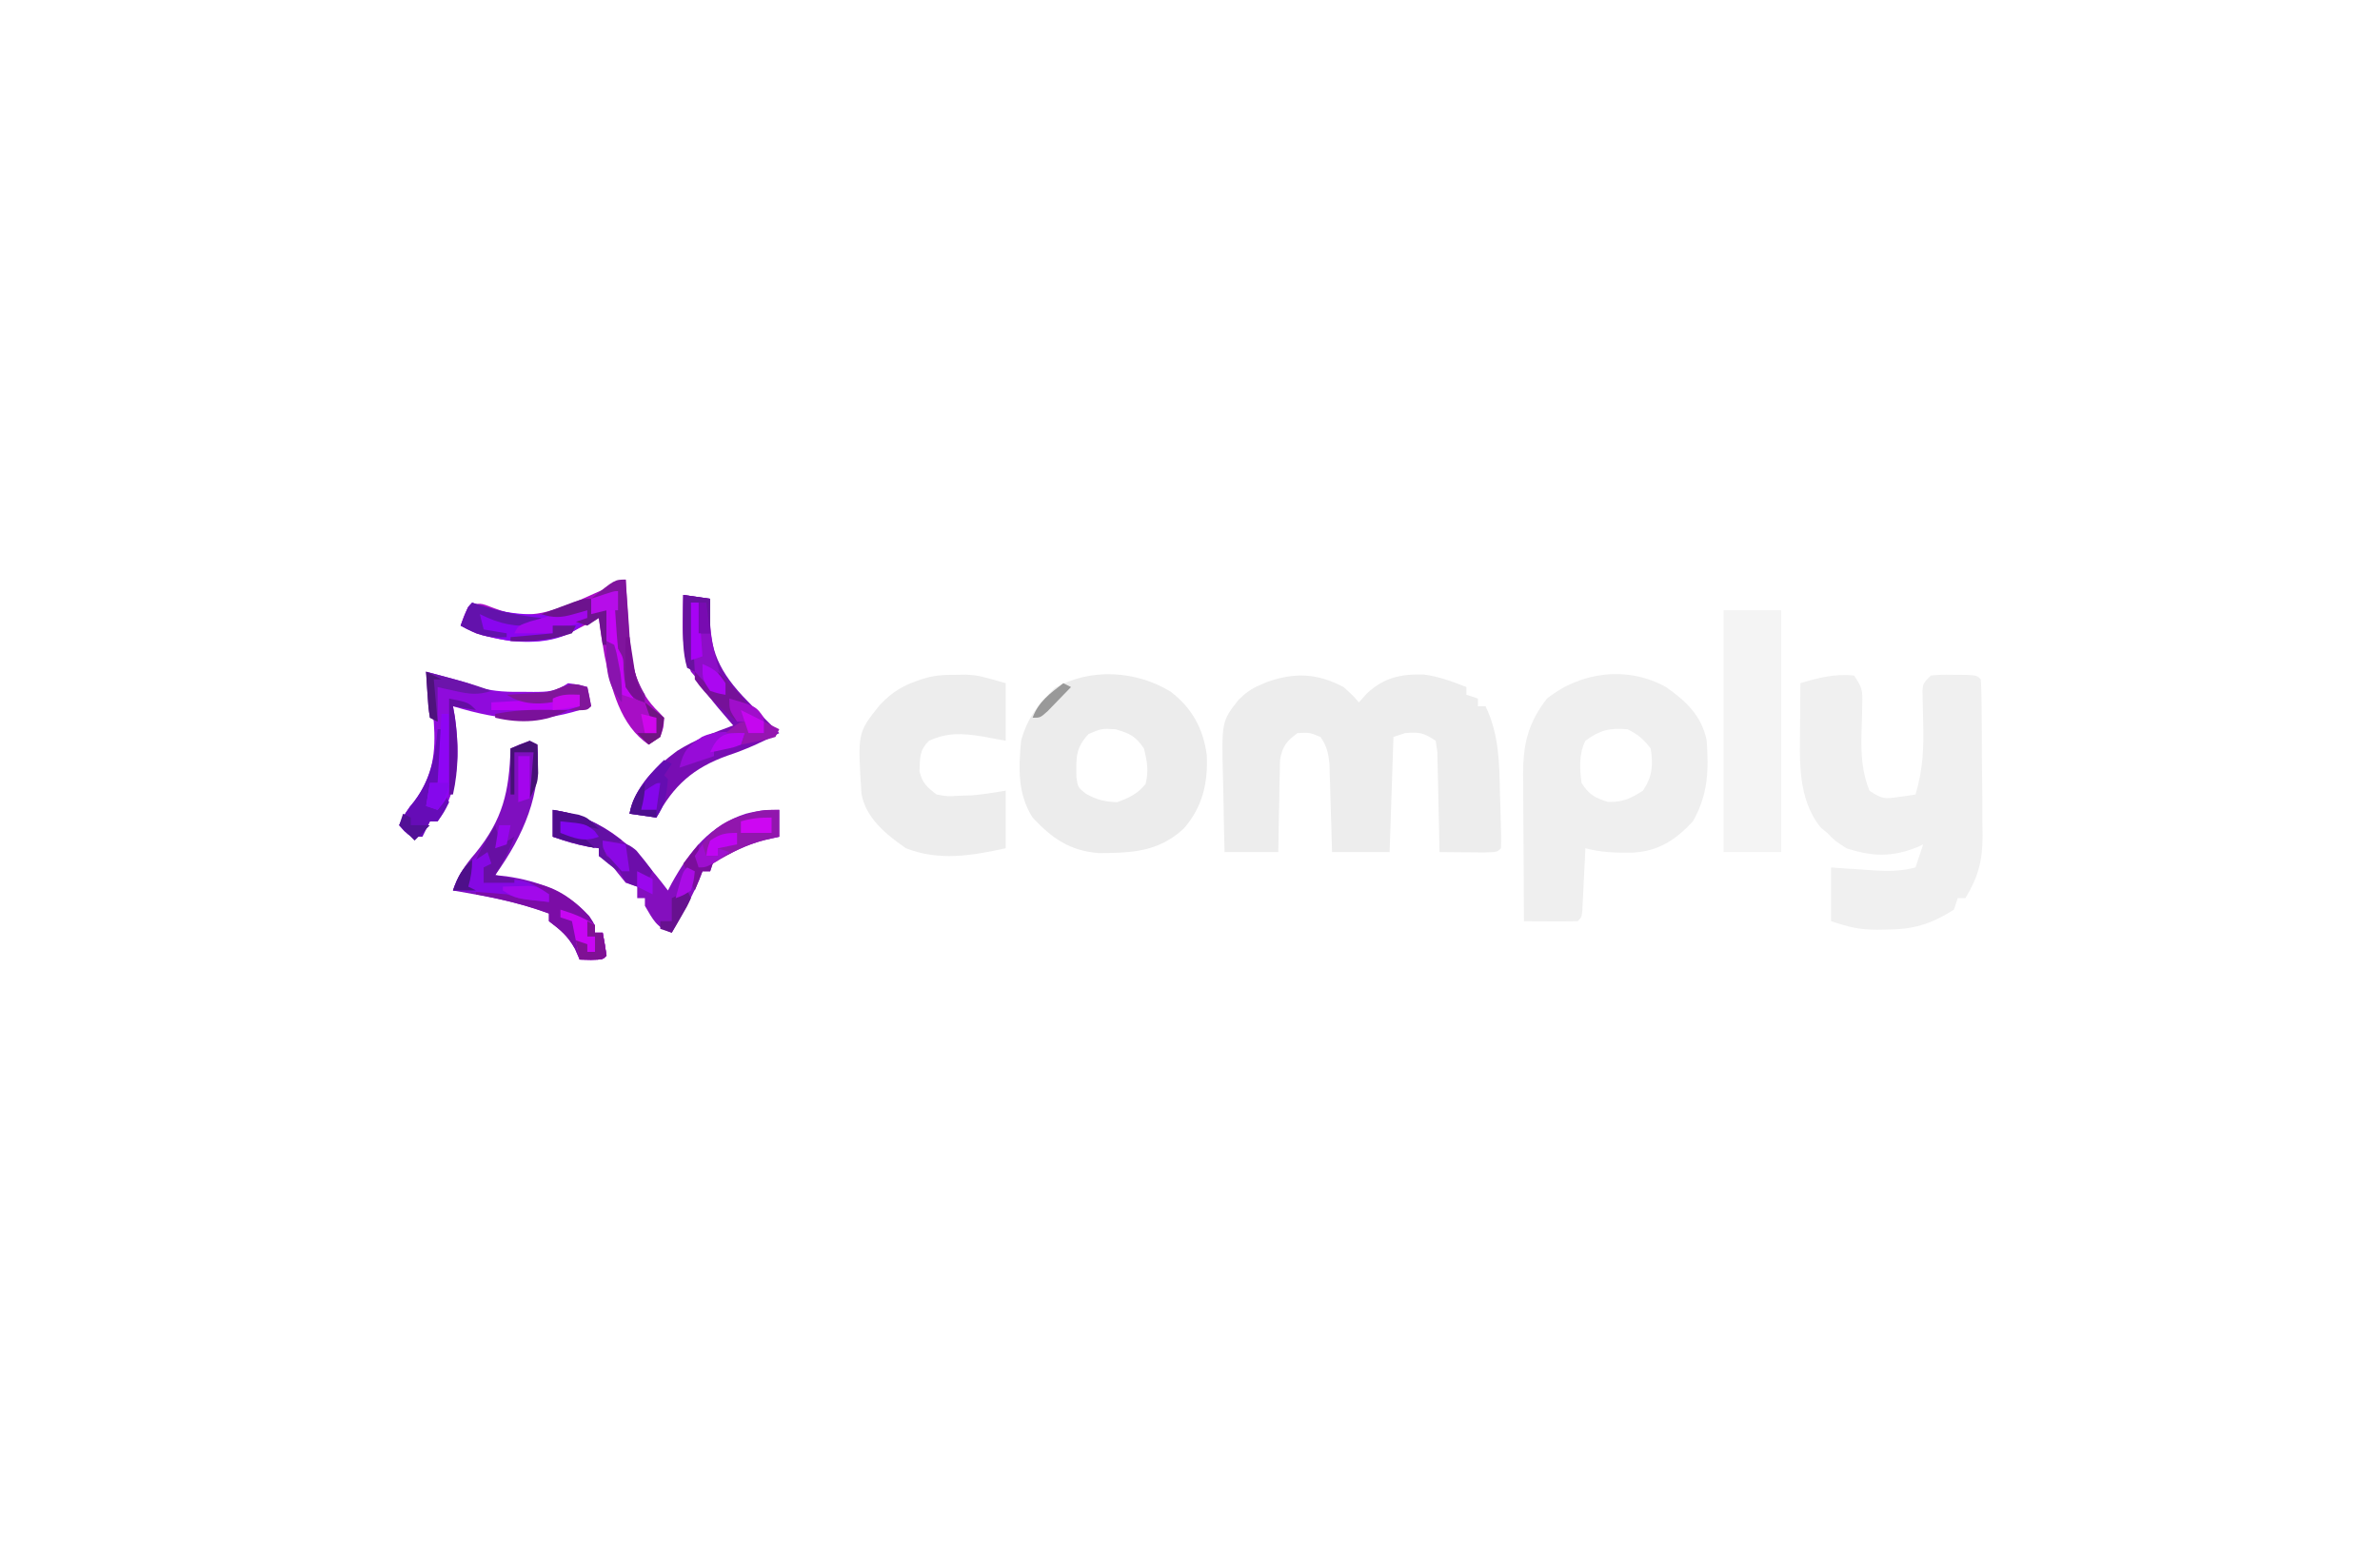 <?xml version="1.0" encoding="UTF-8"?>
<svg version="1.1" xmlns="http://www.w3.org/2000/svg" width="620" height="402">
<path d="M0 0 C2.438 2.188 2.438 2.188 4 4 C5.052 2.824 5.052 2.824 6.125 1.625 C10.613 -2.472 14.781 -3.398 20.832 -3.27 C24.738 -2.784 28.347 -1.421 32 0 C32 0.66 32 1.32 32 2 C32.99 2.33 33.98 2.66 35 3 C35 3.66 35 4.32 35 5 C35.66 5 36.32 5 37 5 C40.556 12.503 40.581 19.729 40.75 27.938 C40.792 29.29 40.835 30.642 40.879 31.994 C41.075 39.14 41.075 39.14 41 42 C40 43 40 43 36.621 43.098 C35.227 43.091 33.832 43.079 32.438 43.062 C31.727 43.058 31.016 43.053 30.283 43.049 C28.522 43.037 26.761 43.019 25 43 C24.985 42.132 24.971 41.264 24.956 40.37 C24.895 37.153 24.821 33.936 24.738 30.72 C24.704 29.327 24.676 27.934 24.654 26.541 C24.62 24.54 24.566 22.54 24.512 20.539 C24.486 19.335 24.459 18.13 24.432 16.889 C24.218 15.459 24.218 15.459 24 14 C20.737 11.825 19.766 11.718 16 12 C15.01 12.33 14.02 12.66 13 13 C12.67 22.9 12.34 32.8 12 43 C7.05 43 2.1 43 -3 43 C-3.049 41.17 -3.098 39.339 -3.148 37.453 C-3.223 35.052 -3.299 32.651 -3.375 30.25 C-3.406 29.043 -3.437 27.837 -3.469 26.594 C-3.507 25.434 -3.546 24.273 -3.586 23.078 C-3.617 22.01 -3.649 20.942 -3.681 19.841 C-3.997 17.028 -4.406 15.325 -6 13 C-8.86 11.829 -8.86 11.829 -12 12 C-14.877 14.142 -15.884 15.375 -16.546 18.933 C-16.567 20.043 -16.588 21.153 -16.609 22.297 C-16.642 23.502 -16.674 24.707 -16.707 25.949 C-16.728 27.831 -16.728 27.831 -16.75 29.75 C-16.78 31.02 -16.809 32.289 -16.84 33.598 C-16.911 36.731 -16.958 39.866 -17 43 C-21.62 43 -26.24 43 -31 43 C-31.115 38.445 -31.215 33.895 -31.275 29.34 C-31.3 27.794 -31.334 26.248 -31.377 24.703 C-31.808 8.995 -31.808 8.995 -27.357 3.339 C-25.656 1.66 -24.153 0.483 -21.938 -0.438 C-21.287 -0.725 -20.636 -1.012 -19.965 -1.309 C-12.743 -3.85 -6.878 -3.634 0 0 Z " fill="#EDEDED" transform="translate(350,179)"/>
<path d="M0 0 C2.116 3.174 2.232 3.819 2.125 7.422 C2.11 8.283 2.094 9.144 2.078 10.031 C2.026 11.828 1.974 13.625 1.922 15.422 C1.828 20.703 2.034 25.06 4 30 C7.353 32.236 7.907 32.173 11.688 31.625 C12.496 31.514 13.304 31.403 14.137 31.289 C14.752 31.194 15.366 31.098 16 31 C17.943 24.548 18.187 18.833 18 12.125 C17.949 10.253 17.907 8.38 17.875 6.508 C17.852 5.689 17.829 4.871 17.805 4.028 C18 2 18 2 20 0 C22.785 -0.23 22.785 -0.23 26.062 -0.188 C27.689 -0.178 27.689 -0.178 29.348 -0.168 C32 0 32 0 33 1 C33.114 2.492 33.16 3.989 33.177 5.485 C33.196 6.917 33.196 6.917 33.216 8.379 C33.223 9.42 33.231 10.462 33.238 11.535 C33.246 12.602 33.254 13.67 33.263 14.769 C33.277 17.036 33.287 19.304 33.295 21.571 C33.312 25.024 33.356 28.475 33.4 31.928 C33.411 34.13 33.419 36.333 33.426 38.535 C33.443 39.563 33.461 40.59 33.479 41.648 C33.459 48.216 32.393 52.355 29 58 C28.34 58 27.68 58 27 58 C26.67 58.99 26.34 59.98 26 61 C19.909 64.835 15.424 66.181 8.188 66.188 C7.488 66.2 6.789 66.212 6.068 66.225 C1.37 66.238 -1.361 65.546 -6 64 C-6 59.38 -6 54.76 -6 50 C-4.831 50.084 -3.662 50.168 -2.457 50.254 C-0.909 50.357 0.639 50.46 2.188 50.562 C2.956 50.619 3.725 50.675 4.518 50.732 C8.541 50.991 12.061 51.066 16 50 C16.66 48.02 17.32 46.04 18 44 C17.478 44.24 16.956 44.48 16.418 44.727 C9.875 47.362 4.694 47.196 -2 45 C-5 43.062 -5 43.062 -7 41 C-7.536 40.567 -8.072 40.134 -8.625 39.688 C-14.88 32.011 -14.141 21.855 -14.062 12.562 C-14.058 11.545 -14.053 10.527 -14.049 9.479 C-14.037 6.986 -14.021 4.493 -14 2 C-9.146 0.541 -5.098 -0.5 0 0 Z " fill="#F0F0F0" transform="translate(483,176)"/>
<path d="M0 0 C5.151 3.599 9.272 7.458 10.582 13.832 C11.185 21.626 10.971 28.048 7 35 C2.511 39.836 -1.96 42.782 -8.68 43.145 C-12.989 43.207 -16.829 43.11 -21 42 C-21.061 43.288 -21.121 44.576 -21.184 45.902 C-21.268 47.581 -21.353 49.259 -21.438 50.938 C-21.477 51.788 -21.516 52.638 -21.557 53.514 C-21.599 54.323 -21.64 55.131 -21.684 55.965 C-21.739 57.088 -21.739 57.088 -21.795 58.234 C-22 60 -22 60 -23 61 C-25.353 61.073 -27.708 61.084 -30.062 61.062 C-31.998 61.049 -31.998 61.049 -33.973 61.035 C-34.972 61.024 -35.971 61.012 -37 61 C-37.051 54.559 -37.086 48.118 -37.11 41.676 C-37.12 39.486 -37.134 37.296 -37.151 35.106 C-37.175 31.953 -37.187 28.801 -37.195 25.648 C-37.206 24.673 -37.216 23.698 -37.227 22.693 C-37.228 14.878 -35.923 9.291 -31 3 C-22.195 -4.044 -9.973 -5.545 0 0 Z M-21 14 C-22.73 17.459 -22.478 21.218 -22 25 C-19.986 28.098 -18.617 28.799 -15.125 29.938 C-11.253 30.015 -9.245 29.065 -6 27 C-3.555 23.332 -3.278 20.265 -4 16 C-5.87 13.569 -7.281 12.359 -10 11 C-14.648 10.587 -17.244 11.21 -21 14 Z " fill="#EFEFEF" transform="translate(434,179)"/>
<path d="M0 0 C5.571 4.276 8.428 9.553 9.398 16.488 C9.715 23.796 8.303 29.994 3.441 35.602 C-3.159 41.756 -10.106 42.005 -18.797 42.047 C-26.345 41.417 -30.947 38.193 -35.98 32.781 C-39.907 26.646 -39.654 19.906 -38.98 12.781 C-37.377 6.884 -34.546 3.259 -30.168 -0.969 C-20.897 -6.267 -8.949 -5.507 0 0 Z M-21.418 11.031 C-24.872 14.738 -24.622 17.311 -24.582 22.223 C-24.198 24.896 -24.198 24.896 -22.121 26.566 C-19.294 28.171 -17.237 28.651 -13.98 28.781 C-10.803 27.62 -8.702 26.659 -6.543 24.031 C-5.696 20.644 -6.138 18.15 -6.98 14.781 C-9.175 11.573 -10.614 10.89 -14.355 9.781 C-18.022 9.575 -18.022 9.575 -21.418 11.031 Z " fill="#ECECEC" transform="translate(304.98,180.219)"/>
<path d="M0 0 C1.005 -0.014 2.011 -0.028 3.047 -0.043 C6.25 0.188 6.25 0.188 13.25 2.188 C13.25 7.138 13.25 12.088 13.25 17.188 C11.249 16.816 9.249 16.445 7.188 16.062 C1.789 15.228 -1.762 14.97 -6.75 17.188 C-9.311 19.748 -9.065 21.616 -9.211 25.117 C-8.53 28.176 -7.23 29.323 -4.75 31.188 C-1.912 31.708 -1.912 31.708 1.125 31.5 C2.637 31.463 2.637 31.463 4.18 31.426 C7.222 31.19 10.24 30.689 13.25 30.188 C13.25 35.138 13.25 40.087 13.25 45.188 C4.45 47.116 -4.108 48.582 -12.75 45.188 C-17.89 41.638 -23.169 37.353 -24.332 31.016 C-25.359 15.078 -25.359 15.078 -19.562 7.875 C-16.224 4.321 -13.359 2.694 -8.75 1.188 C-5.607 0.14 -3.3 0.021 0 0 Z " fill="#EDEDED" transform="translate(248.75,175.812)"/>
<path d="M0 0 C4.95 0 9.9 0 15 0 C15 20.79 15 41.58 15 63 C10.05 63 5.1 63 0 63 C0 42.21 0 21.42 0 0 Z " fill="#F4F4F4" transform="translate(449,159)"/>
<path d="M0 0 C2.31 0.33 4.62 0.66 7 1 C6.965 1.617 6.93 2.235 6.895 2.871 C6.571 12.983 8.494 18.821 15.438 26.312 C17.266 28.237 19.125 30.12 21 32 C21.775 32.777 22.549 33.555 23.348 34.355 C24.166 35.17 24.166 35.17 25 36 C20.557 38.347 16.272 40.291 11.5 41.875 C2.628 45.045 -2.615 49.693 -7 58 C-9.31 57.67 -11.62 57.34 -14 57 C-12.471 49.69 -7.4 44.966 -1.625 40.645 C2.965 37.769 7.93 35.862 13 34 C12.42 33.329 12.42 33.329 11.828 32.645 C4.285 23.888 -0.174 18.606 -0.062 6.688 C-0.053 5.433 -0.044 4.179 -0.035 2.887 C-0.024 1.934 -0.012 0.981 0 0 Z " fill="#780DB3" transform="translate(178,155)"/>
<path d="M0 0 C0.66 0.33 1.32 0.66 2 1 C3.059 14.037 -1.537 24.539 -9 35 C-7.546 35.155 -7.546 35.155 -6.062 35.312 C2.256 36.525 9.632 39.278 15.375 45.625 C17 48 17 48 17 50 C17.66 50 18.32 50 19 50 C19.381 51.991 19.713 53.993 20 56 C19 57 19 57 15.938 57.062 C14.968 57.042 13.999 57.021 13 57 C12.412 55.639 12.412 55.639 11.812 54.25 C9.915 50.847 8.063 49.318 5 47 C5 46.34 5 45.68 5 45 C-3.159 41.94 -11.445 40.48 -20 39 C-18.64 35.046 -16.853 32.4 -14.125 29.25 C-6.993 20.461 -5.349 13.28 -5 2 C-2.625 0.938 -2.625 0.938 0 0 Z " fill="#7F0FBF" transform="translate(138,193)"/>
<path d="M0 0 C0.034 0.68 0.069 1.36 0.104 2.06 C0.276 5.188 0.481 8.312 0.688 11.438 C0.768 13.041 0.768 13.041 0.85 14.678 C1.389 22.351 2.897 29.11 8.671 34.584 C9.109 35.051 9.548 35.518 10 36 C9.875 38.562 9.875 38.562 9 41 C8.01 41.66 7.02 42.32 6 43 C-1.444 38.037 -3.786 28.315 -5.477 19.973 C-6.061 16.651 -6.61 13.35 -7 10 C-7.664 10.349 -8.328 10.699 -9.012 11.059 C-9.895 11.514 -10.778 11.969 -11.688 12.438 C-12.993 13.116 -12.993 13.116 -14.324 13.809 C-22.26 17.342 -30.877 16.474 -39 14 C-40.348 13.363 -41.686 12.704 -43 12 C-42.188 9.562 -42.188 9.562 -41 7 C-38 6 -38 6 -34.312 7.438 C-25.94 10.698 -20.135 8.663 -12.07 5.379 C-0.093 0 -0.093 0 0 0 Z " fill="#A70EC5" transform="translate(163,151)"/>
<path d="M0 0 C1.709 0.456 3.417 0.915 5.125 1.375 C6.552 1.758 6.552 1.758 8.008 2.148 C11 3 11 3 13.824 4.086 C17.856 5.246 21.517 5.293 25.688 5.25 C26.446 5.258 27.205 5.265 27.986 5.273 C31.844 5.26 33.721 5.186 37 3 C39.688 3.375 39.688 3.375 42 4 C42.495 6.475 42.495 6.475 43 9 C29.878 13.711 20.286 13.016 7 9 C7.165 9.928 7.33 10.856 7.5 11.812 C8.842 21.579 8.6 30.6 3 39 C2.34 39 1.68 39 1 39 C0.34 40.32 -0.32 41.64 -1 43 C-4 43 -4 43 -5.688 41.5 C-6.121 41.005 -6.554 40.51 -7 40 C-5.918 37.565 -4.814 35.784 -3.062 33.75 C1.795 27.273 2.595 20.954 2 13 C1.721 11.323 1.392 9.654 1 8 C0.629 5.337 0.317 2.67 0 0 Z " fill="#8F0BDC" transform="translate(111,175)"/>
<path d="M0 0 C13.892 2.05 21.901 10.3 30 21 C30.329 20.371 30.657 19.742 30.996 19.094 C35.615 10.782 40.973 3.957 50.312 1 C53.432 0.196 55.712 0 59 0 C59 2.31 59 4.62 59 7 C57.804 7.268 56.608 7.536 55.375 7.812 C51.614 8.744 48.425 10.168 45 12 C44.01 12.33 43.02 12.66 42 13 C41.67 13.99 41.34 14.98 41 16 C40.34 16 39.68 16 39 16 C38.734 16.705 38.469 17.41 38.195 18.137 C36.935 21.156 35.46 23.952 33.875 26.812 C33.336 27.788 32.797 28.764 32.242 29.77 C31.832 30.506 31.422 31.242 31 32 C26.974 30.658 26.117 28.577 24 25 C24 24.34 24 23.68 24 23 C23.34 23 22.68 23 22 23 C22 22.01 22 21.02 22 20 C21.01 19.67 20.02 19.34 19 19 C17.646 17.35 16.313 15.683 15 14 C14.01 13.34 13.02 12.68 12 12 C12 11.34 12 10.68 12 10 C11.134 9.876 10.268 9.752 9.375 9.625 C6.105 9.019 3.127 8.117 0 7 C0 4.69 0 2.38 0 0 Z " fill="#840FBE" transform="translate(144,211)"/>
<path d="M0 0 C0.874 0.325 0.874 0.325 1.766 0.656 C11.211 3.864 20.242 3.501 30 2 C30 4 30 4 28.5 6 C23.297 10.162 16.467 10.607 10 10 C5.318 9.242 1.198 8.25 -3 6 C-1.125 1.125 -1.125 1.125 0 0 Z " fill="#8906EF" transform="translate(123,157)"/>
<path d="M0 0 C6.27 0.588 11.314 4.187 15.5 8.688 C17 11 17 11 17 13 C17.66 13 18.32 13 19 13 C19.381 14.991 19.713 16.993 20 19 C19 20 19 20 15.938 20.062 C14.968 20.042 13.999 20.021 13 20 C12.608 19.093 12.216 18.185 11.812 17.25 C9.915 13.847 8.063 12.318 5 10 C5 9.34 5 8.68 5 8 C-1.255 5.734 -7.452 4.162 -14 3 C-14 2.67 -14 2.34 -14 2 C-7.178 1.614 -1.504 2.991 5 5 C5 4.34 5 3.68 5 3 C3.35 2.34 1.7 1.68 0 1 C0 0.67 0 0.34 0 0 Z " fill="#7B0DA6" transform="translate(138,230)"/>
<path d="M0 0 C2.31 0.33 4.62 0.66 7 1 C6.965 1.594 6.93 2.189 6.895 2.801 C6.67 9.691 7.98 15.449 10 22 C10.343 23.331 10.68 24.663 11 26 C6.719 25.524 4.7 23.197 2 20 C0.078 15.426 -0.218 11.56 -0.125 6.625 C-0.107 5.38 -0.089 4.135 -0.07 2.852 C-0.047 1.911 -0.024 0.97 0 0 Z " fill="#8D0EC7" transform="translate(178,155)"/>
<path d="M0 0 C0 2.31 0 4.62 0 7 C-1.196 7.268 -2.393 7.536 -3.625 7.812 C-8.472 9.027 -12.496 11.077 -16.75 13.688 C-19 15 -19 15 -21 15 C-21.33 14.01 -21.66 13.02 -22 12 C-18.703 6.139 -15.427 3.164 -9 1.312 C-7.732 0.935 -7.732 0.935 -6.438 0.551 C-4 0 -4 0 0 0 Z " fill="#9116AD" transform="translate(203,211)"/>
<path d="M0 0 C0.66 0.33 1.32 0.66 2 1 C1.67 2.32 1.34 3.64 1 5 C0.34 5 -0.32 5 -1 5 C-1 6.32 -1 7.64 -1 9 C-0.359 8.881 0.281 8.763 0.941 8.641 C7.46 7.669 10.631 8.148 16 12 C16 12.66 16 13.32 16 14 C8.375 13.125 8.375 13.125 5 12 C2.607 11.774 0.211 11.592 -2.188 11.438 C-3.46 11.354 -4.732 11.27 -6.043 11.184 C-7.507 11.093 -7.507 11.093 -9 11 C-7.734 7.247 -6.472 5.153 -3.375 2.688 C-2.743 2.176 -2.112 1.664 -1.461 1.137 C-0.738 0.574 -0.738 0.574 0 0 Z " fill="#8509E3" transform="translate(127,221)"/>
<path d="M0 0 C7.321 1.162 12.093 3.559 18 8 C17.01 8.495 17.01 8.495 16 9 C15.01 8.67 14.02 8.34 13 8 C13.195 9.95 13.195 9.95 14 12 C15.984 13.284 15.984 13.284 18 14 C17.67 14.66 17.34 15.32 17 16 C15.293 14.719 13.626 13.382 12 12 C12 11.34 12 10.68 12 10 C11.134 9.876 10.268 9.752 9.375 9.625 C6.105 9.019 3.127 8.117 0 7 C0 4.69 0 2.38 0 0 Z " fill="#6310A4" transform="translate(144,211)"/>
<path d="M0 0 C0.33 0 0.66 0 1 0 C1.185 9.41 1.185 9.41 0 14 C-0.66 14 -1.32 14 -2 14 C-2 15.98 -2 17.96 -2 20 C-1.34 20.33 -0.68 20.66 0 21 C0.66 19.68 1.32 18.36 2 17 C2.33 17.66 2.66 18.32 3 19 C1.688 21.625 1.688 21.625 0 24 C-0.66 24 -1.32 24 -2 24 C-2.66 25.32 -3.32 26.64 -4 28 C-7 28 -7 28 -8.688 26.5 C-9.121 26.005 -9.554 25.51 -10 25 C-8.918 22.565 -7.814 20.784 -6.062 18.75 C-1.788 13.05 -0.623 6.983 0 0 Z " fill="#660CB7" transform="translate(114,190)"/>
<path d="M0 0 C0.061 1.071 0.121 2.142 0.184 3.246 C0.268 4.643 0.353 6.04 0.438 7.438 C0.477 8.145 0.516 8.852 0.557 9.58 C0.476 13.087 0.476 13.087 2 16 C2.208 17.453 2.368 18.913 2.5 20.375 C2.755 23.173 3.103 25.308 4 28 C3.01 27.67 2.02 27.34 1 27 C0.086 24.094 0.086 24.094 -0.625 20.5 C-1.131 16.43 -1.131 16.43 -3 13 C-3.141 10.329 -3.042 7.676 -3 5 C-4.32 5.33 -5.64 5.66 -7 6 C-7 4.68 -7 3.36 -7 2 C-1.125 0 -1.125 0 0 0 Z " fill="#C306F4" transform="translate(161,154)"/>
<path d="M0 0 C0.66 0.33 1.32 0.66 2 1 C1.01 2.485 1.01 2.485 0 4 C0.33 4.33 0.66 4.66 1 5 C0.621 9.098 0.307 11.54 -2 15 C-4.31 14.67 -6.62 14.34 -9 14 C-8.398 10.957 -7.463 8.928 -5.625 6.438 C-5.205 5.859 -4.785 5.28 -4.352 4.684 C-2.999 2.998 -1.557 1.497 0 0 Z " fill="#650DB1" transform="translate(173,198)"/>
<path d="M0 0 C0.045 0.696 0.09 1.391 0.136 2.108 C0.348 5.281 0.58 8.453 0.812 11.625 C0.883 12.719 0.953 13.814 1.025 14.941 C1.458 20.652 1.968 25 5 30 C5 30.66 5 31.32 5 32 C2 31 2 31 0 28 C-0.379 25.773 -0.379 25.773 -0.562 23.375 C-0.59 20.389 -0.59 20.389 -2 18 C-2.235 15.65 -2.414 13.294 -2.562 10.938 C-2.646 9.647 -2.73 8.357 -2.816 7.027 C-2.877 6.028 -2.938 5.029 -3 4 C-4.98 4.33 -6.96 4.66 -9 5 C-2.871 0 -2.871 0 0 0 Z " fill="#80149D" transform="translate(163,151)"/>
<path d="M0 0 C3.403 1.059 6.014 2.009 9 4 C9 4.66 9 5.32 9 6 C9.66 6 10.32 6 11 6 C11.381 7.991 11.713 9.993 12 12 C11 13 11 13 7.938 13.062 C6.968 13.042 5.999 13.021 5 13 C4.34 9.7 3.68 6.4 3 3 C2.01 2.67 1.02 2.34 0 2 C0 1.34 0 0.68 0 0 Z " fill="#C706F3" transform="translate(146,237)"/>
<path d="M0 0 C0.66 0 1.32 0 2 0 C2.087 3.417 2.14 6.833 2.188 10.25 C2.213 11.218 2.238 12.186 2.264 13.184 C2.273 14.118 2.283 15.053 2.293 16.016 C2.309 16.874 2.324 17.733 2.341 18.618 C1.931 21.483 0.886 22.851 -1 25 C-1.99 24.67 -2.98 24.34 -4 24 C-3.67 22.02 -3.34 20.04 -3 18 C-2.34 18 -1.68 18 -1 18 C-0.505 9.09 -0.505 9.09 0 0 Z " fill="#8E05F4" transform="translate(115,186)"/>
<path d="M0 0 C0.629 0.205 1.258 0.41 1.906 0.621 C7.303 2.32 12.367 3.478 18 4 C17.67 4.66 17.34 5.32 17 6 C11.01 6.315 7.364 5.682 2 3 C2.33 4.32 2.66 5.64 3 7 C5.97 7.495 5.97 7.495 9 8 C9 8.33 9 8.66 9 9 C4.123 9.348 1.229 8.417 -3 6 C-1.125 1.125 -1.125 1.125 0 0 Z " fill="#6312AC" transform="translate(123,157)"/>
<path d="M0 0 C-0.33 0.99 -0.66 1.98 -1 3 C-3.31 3.33 -5.62 3.66 -8 4 C-8 4.66 -8 5.32 -8 6 C-12.455 7.485 -12.455 7.485 -17 9 C-15.84 4.359 -14.881 3.529 -11.121 0.973 C-7.484 -0.695 -3.909 -0.399 0 0 Z " fill="#970CD8" transform="translate(194,191)"/>
<path d="M0 0 C3.536 0.071 6.104 0.192 8.801 2.625 C10.277 4.372 11.673 6.138 13 8 C12.67 8.66 12.34 9.32 12 10 C11.01 9.34 10.02 8.68 9 8 C9 9.32 9 10.64 9 12 C6 11 6 11 4.5 8.125 C4.005 7.094 3.51 6.062 3 5 C2.018 3.982 1.024 2.975 0 2 C0 1.34 0 0.68 0 0 Z " fill="#6C0DAA" transform="translate(157,219)"/>
<path d="M0 0 C2.31 0.33 4.62 0.66 7 1 C7 3.97 7 6.94 7 10 C6.01 10 5.02 10 4 10 C4 7.36 4 4.72 4 2 C3.34 2 2.68 2 2 2 C2.33 7.94 2.66 13.88 3 20 C2.34 19.67 1.68 19.34 1 19 C-0.203 14.923 -0.102 10.91 -0.062 6.688 C-0.053 5.433 -0.044 4.179 -0.035 2.887 C-0.018 1.458 -0.018 1.458 0 0 Z " fill="#68129E" transform="translate(178,155)"/>
<path d="M0 0 C0 0.99 0 1.98 0 3 C-2.883 3.961 -4.677 4.117 -7.668 4.098 C-8.561 4.094 -9.453 4.091 -10.373 4.088 C-11.766 4.075 -11.766 4.075 -13.188 4.062 C-14.128 4.058 -15.068 4.053 -16.037 4.049 C-18.358 4.037 -20.679 4.021 -23 4 C-23 3.34 -23 2.68 -23 2 C-21.868 1.939 -20.736 1.879 -19.57 1.816 C-18.089 1.732 -16.607 1.647 -15.125 1.562 C-14.379 1.523 -13.632 1.484 -12.863 1.443 C-8.322 1.177 -4.523 -0.119 0 0 Z " fill="#B903F5" transform="translate(151,181)"/>
<path d="M0 0 C0.763 0.206 1.526 0.412 2.312 0.625 C2.695 2.281 3.026 3.95 3.312 5.625 C2.312 6.625 2.312 6.625 -0.25 6.688 C-1.457 6.657 -1.457 6.657 -2.688 6.625 C-1.698 6.295 -0.708 5.965 0.312 5.625 C0.312 4.635 0.312 3.645 0.312 2.625 C-0.677 2.955 -1.667 3.285 -2.688 3.625 C-7.38 4.958 -12.357 5.682 -16.926 3.609 C-17.507 3.285 -18.089 2.96 -18.688 2.625 C-17.784 2.576 -16.88 2.527 -15.949 2.477 C-14.77 2.402 -13.59 2.327 -12.375 2.25 C-10.617 2.146 -10.617 2.146 -8.824 2.039 C-5.15 1.554 -3.655 -0.51 0 0 Z " fill="#81169A" transform="translate(150.688,178.375)"/>
<path d="M0 0 C1.125 3.75 1.125 3.75 0 6 C1.65 5.01 3.3 4.02 5 3 C3.665 6.594 2.04 9.755 0 13 C1.65 13.33 3.3 13.66 5 14 C5 14.33 5 14.66 5 15 C2.36 15 -0.28 15 -3 15 C-3 13.68 -3 12.36 -3 11 C-2.34 10.67 -1.68 10.34 -1 10 C-1.33 9.01 -1.66 8.02 -2 7 C-2.99 7.66 -3.98 8.32 -5 9 C-3.502 5.888 -1.801 2.947 0 0 Z " fill="#670FA3" transform="translate(129,215)"/>
<path d="M0 0 C0 0.66 0 1.32 0 2 C-3.435 4.29 -4.985 4.178 -9 4 C-9 4.66 -9 5.32 -9 6 C-12.3 6 -15.6 6 -19 6 C-18 4 -18 4 -14.98 2.93 C-13.103 2.408 -13.103 2.408 -11.188 1.875 C-9.944 1.522 -8.7 1.169 -7.418 0.805 C-4 0 -4 0 0 0 Z " fill="#A208EC" transform="translate(153,159)"/>
<path d="M0 0 C0.763 0.804 1.526 1.609 2.312 2.438 C4.794 5.168 4.794 5.168 8 6 C7.34 4.02 6.68 2.04 6 0 C8.932 2.853 11.643 5.651 14 9 C11.525 8.01 11.525 8.01 9 7 C9.66 8.98 10.32 10.96 11 13 C6.89 9.64 3.054 6.397 0 2 C0 1.34 0 0.68 0 0 Z " fill="#761199" transform="translate(181,175)"/>
<path d="M0 0 C5 1 5 1 7 3 C4.03 2.505 4.03 2.505 1 2 C1.165 2.928 1.33 3.856 1.5 4.812 C2.459 11.538 2.509 18.367 1 25 C0.67 25 0.34 25 0 25 C0 16.75 0 8.5 0 0 Z " fill="#640FA2" transform="translate(117,182)"/>
<path d="M0 0 C11.522 3.075 11.522 3.075 17 5 C13.596 6.137 11.225 5.84 7.75 5.062 C6.858 4.868 5.966 4.673 5.047 4.473 C4.371 4.317 3.696 4.161 3 4 C3 6.97 3 9.94 3 13 C2.34 12.67 1.68 12.34 1 12 C0.586 9.277 0.586 9.277 0.375 5.938 C0.3 4.833 0.225 3.728 0.148 2.59 C0.099 1.735 0.05 0.881 0 0 Z " fill="#6C14AB" transform="translate(111,175)"/>
<path d="M0 0 C1.44 0.257 2.877 0.531 4.312 0.812 C5.113 0.963 5.914 1.114 6.738 1.27 C9 2 9 2 12 5 C8.7 4.34 5.4 3.68 2 3 C2 3.99 2 4.98 2 6 C2.928 6.103 3.856 6.206 4.812 6.312 C8 7 8 7 11 10 C7.37 9.01 3.74 8.02 0 7 C0 4.69 0 2.38 0 0 Z " fill="#4F0D8D" transform="translate(144,211)"/>
<path d="M0 0 C0.33 0.99 0.66 1.98 1 3 C1.99 3 2.98 3 4 3 C4 5.97 4 8.94 4 12 C3.67 12 3.34 12 3 12 C2.67 9.69 2.34 7.38 2 5 C1.01 5.66 0.02 6.32 -1 7 C-1.99 6.67 -2.98 6.34 -4 6 C-3.01 5.67 -2.02 5.34 -1 5 C-1 4.34 -1 3.68 -1 3 C-2.856 3.526 -2.856 3.526 -4.75 4.062 C-7.903 4.956 -9.868 5.009 -13 4 C-11.21 3.329 -9.418 2.664 -7.625 2 C-6.627 1.629 -5.63 1.258 -4.602 0.875 C-2 0 -2 0 0 0 Z " fill="#6D138E" transform="translate(154,156)"/>
<path d="M0 0 C6.923 2 6.923 2 9 5 C9 6.32 9 7.64 9 9 C7.68 9 6.36 9 5 9 C5 8.01 5 7.02 5 6 C4.01 6 3.02 6 2 6 C0 3 0 3 0 0 Z " fill="#A00ECB" transform="translate(190,182)"/>
<path d="M0 0 C0.66 0.33 1.32 0.66 2 1 C2 1.66 2 2.32 2 3 C2.66 3 3.32 3 4 3 C4.381 4.991 4.713 6.993 5 9 C4 10 4 10 0.938 10.062 C-0.032 10.042 -1.001 10.021 -2 10 C-2.33 8.35 -2.66 6.7 -3 5 C-2.01 5.33 -1.02 5.66 0 6 C0 6.66 0 7.32 0 8 C0.66 8 1.32 8 2 8 C2 6.68 2 5.36 2 4 C1.34 4 0.68 4 0 4 C0 2.68 0 1.36 0 0 Z " fill="#7F1194" transform="translate(153,240)"/>
<path d="M0 0 C0.66 0.33 1.32 0.66 2 1 C2.054 2.583 2.093 4.166 2.125 5.75 C2.148 6.632 2.171 7.513 2.195 8.422 C2 11 2 11 0 15 C0.33 11.04 0.66 7.08 1 3 C-0.65 3 -2.3 3 -4 3 C-4 6.63 -4 10.26 -4 14 C-4.33 14 -4.66 14 -5 14 C-5 10.04 -5 6.08 -5 2 C-3.35 1.34 -1.7 0.68 0 0 Z " fill="#461175" transform="translate(138,193)"/>
<path d="M0 0 C0 0.99 0 1.98 0 3 C1.32 3 2.64 3 4 3 C4 2.01 4 1.02 4 0 C5.32 0.66 6.64 1.32 8 2 C7.67 2.66 7.34 3.32 7 4 C4.934 4.633 4.934 4.633 2.438 5.125 C1.611 5.293 0.785 5.46 -0.066 5.633 C-0.704 5.754 -1.343 5.875 -2 6 C-1.67 5.01 -1.34 4.02 -1 3 C-2.65 3 -4.3 3 -6 3 C-2.25 0 -2.25 0 0 0 Z " fill="#9515B0" transform="translate(195,188)"/>
<path d="M0 0 C0.66 0 1.32 0 2 0 C2.33 4.62 2.66 9.24 3 14 C2.01 14.33 1.02 14.66 0 15 C0 10.05 0 5.1 0 0 Z " fill="#A703F4" transform="translate(180,157)"/>
<path d="M0 0 C0.99 0 1.98 0 3 0 C3 3.63 3 7.26 3 11 C2.01 11.33 1.02 11.66 0 12 C0 8.04 0 4.08 0 0 Z " fill="#A405ED" transform="translate(135,197)"/>
<path d="M0 0 C0 1.65 0 3.3 0 5 C-0.66 5 -1.32 5 -2 5 C-2 7.64 -2 10.28 -2 13 C-2.33 13 -2.66 13 -3 13 C-3 10.36 -3 7.72 -3 5 C-4.32 5.33 -5.64 5.66 -7 6 C-7 4.68 -7 3.36 -7 2 C-1.125 0 -1.125 0 0 0 Z " fill="#B60DE9" transform="translate(161,154)"/>
<path d="M0 0 C1.152 0.009 2.305 0.018 3.492 0.027 C4.361 0.039 5.23 0.051 6.125 0.062 C0.165 3.366 -6.296 3.581 -12.875 2.062 C-12.875 1.732 -12.875 1.403 -12.875 1.062 C-8.522 0.222 -4.431 -0.045 0 0 Z " fill="#7A119A" transform="translate(141.875,184.938)"/>
<path d="M0 0 C1.437 -0.054 2.875 -0.093 4.312 -0.125 C5.113 -0.148 5.914 -0.171 6.738 -0.195 C9 0 9 0 12 2 C12 2.66 12 3.32 12 4 C3.429 3.143 3.429 3.143 0 1 C0 0.67 0 0.34 0 0 Z " fill="#A209EB" transform="translate(131,231)"/>
<path d="M0 0 C0 2 0 4 0 6 C1.32 5.34 2.64 4.68 4 4 C3.67 4.99 3.34 5.98 3 7 C2.34 7 1.68 7 1 7 C0.34 8.65 -0.32 10.3 -1 12 C-2 10 -2 10 -3 7 C-3.33 6.34 -3.66 5.68 -4 5 C-2.68 3.35 -1.36 1.7 0 0 Z " fill="#7A0E9B" transform="translate(182,220)"/>
<path d="M0 0 C6.523 0.615 6.523 0.615 8.938 2.562 C9.288 3.037 9.639 3.511 10 4 C6.185 5.467 3.71 4.433 0 3 C0 2.01 0 1.02 0 0 Z " fill="#8206EF" transform="translate(146,214)"/>
<path d="M0 0 C0.99 0.495 0.99 0.495 2 1 C2.633 3.109 2.633 3.109 3.125 5.75 C3.293 6.611 3.46 7.472 3.633 8.359 C3.992 10.945 4.066 13.393 4 16 C-0.267 10.991 -0.126 6.408 0 0 Z " fill="#8913AE" transform="translate(158,167)"/>
<path d="M0 0 C1.65 0 3.3 0 5 0 C4.387 2.962 3.746 4.381 2 7 C1.01 6.67 0.02 6.34 -1 6 C-0.67 4.02 -0.34 2.04 0 0 Z " fill="#8508EC" transform="translate(112,204)"/>
<path d="M0 0 C0.33 0.66 0.66 1.32 1 2 C0.004 4.164 0.004 4.164 -1.438 6.625 C-1.911 7.442 -2.384 8.26 -2.871 9.102 C-3.244 9.728 -3.616 10.355 -4 11 C-4.99 10.67 -5.98 10.34 -7 10 C-7 9.34 -7 8.68 -7 8 C-6.01 8 -5.02 8 -4 8 C-4 6.02 -4 4.04 -4 2 C-2.68 1.34 -1.36 0.68 0 0 Z " fill="#67118F" transform="translate(179,232)"/>
<path d="M0 0 C0 0.99 0 1.98 0 3 C-1.65 3.33 -3.3 3.66 -5 4 C-5 4.66 -5 5.32 -5 6 C-5.99 6 -6.98 6 -8 6 C-7.75 4.125 -7.75 4.125 -7 2 C-4.418 0.279 -3.151 0 0 0 Z " fill="#C005F3" transform="translate(192,217)"/>
<path d="M0 0 C0 1.32 0 2.64 0 4 C-2.64 4 -5.28 4 -8 4 C-8 3.01 -8 2.02 -8 1 C-5.108 0.174 -3.113 0 0 0 Z " fill="#CD07F2" transform="translate(201,213)"/>
<path d="M0 0 C0.33 0 0.66 0 1 0 C1.182 1.212 1.182 1.212 1.367 2.449 C1.535 3.518 1.702 4.586 1.875 5.688 C2.037 6.743 2.2 7.799 2.367 8.887 C2.959 11.798 3.803 14.29 5 17 C2 16 2 16 0 13 C-0.195 9.863 -0.195 9.863 -0.125 6.312 C-0.098 4.543 -0.098 4.543 -0.07 2.738 C-0.047 1.835 -0.024 0.931 0 0 Z " fill="#790F95" transform="translate(163,166)"/>
<path d="M0 0 C2.97 0.495 2.97 0.495 6 1 C6.33 3.31 6.66 5.62 7 8 C6.34 8 5.68 8 5 8 C0 2.524 0 2.524 0 0 Z " fill="#8B09E5" transform="translate(157,219)"/>
<path d="M0 0 C3.161 1.37 3.993 1.989 6 5 C6 5.99 6 6.98 6 8 C4.125 7.688 4.125 7.688 2 7 C0 4 0 4 0 0 Z " fill="#AB07F1" transform="translate(183,173)"/>
<path d="M0 0 C-0.33 2.31 -0.66 4.62 -1 7 C-2.32 7 -3.64 7 -5 7 C-4.688 4.625 -4.688 4.625 -4 2 C-1 0 -1 0 0 0 Z " fill="#8407EB" transform="translate(172,204)"/>
<path d="M0 0 C1.98 0 3.96 0 6 0 C5.67 0.66 5.34 1.32 5 2 C-0.524 3.745 -5.229 4.206 -11 4 C-11 3.67 -11 3.34 -11 3 C-5.555 2.505 -5.555 2.505 0 2 C0 1.34 0 0.68 0 0 Z " fill="#661393" transform="translate(144,163)"/>
<path d="M0 0 C0 2.621 -0.313 4.509 -1 7 C0.32 7 1.64 7 3 7 C3 7.66 3 8.32 3 9 C0.69 8.67 -1.62 8.34 -4 8 C-3.401 4.644 -2.154 2.622 0 0 Z " fill="#4E108F" transform="translate(168,204)"/>
<path d="M0 0 C-0.33 0.99 -0.66 1.98 -1 3 C-2.848 3.73 -2.848 3.73 -5.062 4.188 C-5.796 4.346 -6.529 4.505 -7.285 4.668 C-8.134 4.832 -8.134 4.832 -9 5 C-6.816 0.164 -5.206 -0.137 0 0 Z " fill="#B507F0" transform="translate(194,191)"/>
<path d="M0 0 C1.65 1.32 3.3 2.64 5 4 C4.688 6.375 4.688 6.375 4 9 C3.01 9.66 2.02 10.32 1 11 C0.01 10.01 -0.98 9.02 -2 8 C-0.35 8 1.3 8 3 8 C2.536 6.855 2.536 6.855 2.062 5.688 C1.321 3.812 0.638 1.913 0 0 Z " fill="#701582" transform="translate(168,183)"/>
<path d="M0 0 C0.66 0.33 1.32 0.66 2 1 C2 1.66 2 2.32 2 3 C3.65 3 5.3 3 7 3 C5.68 4.32 4.36 5.64 3 7 C1.68 5.68 0.36 4.36 -1 3 C-0.67 2.01 -0.34 1.02 0 0 Z " fill="#521096" transform="translate(105,212)"/>
<path d="M0 0 C0 0.99 0 1.98 0 3 C-2.31 3.33 -4.62 3.66 -7 4 C-7 3.01 -7 2.02 -7 1 C-4.537 -0.231 -2.72 -0.072 0 0 Z " fill="#C709EF" transform="translate(151,181)"/>
<path d="M0 0 C0.66 0.33 1.32 0.66 2 1 C0.715 2.339 -0.579 3.671 -1.875 5 C-2.594 5.742 -3.314 6.485 -4.055 7.25 C-6 9 -6 9 -8 9 C-6.417 4.726 -3.494 2.735 0 0 Z " fill="#999999" transform="translate(277,178)"/>
<path d="M0 0 C0 2.621 -0.313 4.509 -1 7 C-0.34 7.33 0.32 7.66 1 8 C-0.98 8 -2.96 8 -5 8 C-3.814 4.625 -2.724 2.353 0 0 Z " fill="#4E108A" transform="translate(123,224)"/>
<path d="M0 0 C1.98 0.99 1.98 0.99 4 2 C3.34 2 2.68 2 2 2 C2.33 5.63 2.66 9.26 3 13 C2.34 12.67 1.68 12.34 1 12 C0.586 9.277 0.586 9.277 0.375 5.938 C0.3 4.833 0.225 3.728 0.148 2.59 C0.099 1.735 0.05 0.881 0 0 Z " fill="#4E137C" transform="translate(111,175)"/>
<path d="M0 0 C0.33 0.99 0.66 1.98 1 3 C1.99 3 2.98 3 4 3 C4 2.34 4 1.68 4 1 C4.99 1.33 5.98 1.66 7 2 C1.25 6 1.25 6 -1 6 C-1.33 5.01 -1.66 4.02 -2 3 C-1.34 2.01 -0.68 1.02 0 0 Z " fill="#9E0FCF" transform="translate(183,220)"/>
<path d="M0 0 C0.66 0.33 1.32 0.66 2 1 C1.75 3.375 1.75 3.375 1 6 C-1.062 7.312 -1.062 7.312 -3 8 C-1.125 1.125 -1.125 1.125 0 0 Z " fill="#AA0CE6" transform="translate(179,226)"/>
<path d="M0 0 C2 1 4 2 6 3 C6 3.99 6 4.98 6 6 C4.68 6 3.36 6 2 6 C1.34 4.02 0.68 2.04 0 0 Z " fill="#C507EF" transform="translate(193,185)"/>
<path d="M0 0 C0.66 0 1.32 0 2 0 C2.33 2.64 2.66 5.28 3 8 C2.01 8 1.02 8 0 8 C0 5.36 0 2.72 0 0 Z " fill="#780BB1" transform="translate(182,157)"/>
<path d="M0 0 C1.98 0.99 1.98 0.99 4 2 C4 3.32 4 4.64 4 6 C2.68 5.34 1.36 4.68 0 4 C0 2.68 0 1.36 0 0 Z " fill="#9A08EE" transform="translate(166,227)"/>
<path d="M0 0 C0.99 0 1.98 0 3 0 C2.67 1.65 2.34 3.3 2 5 C1.01 5.33 0.02 5.66 -1 6 C-0.67 4.02 -0.34 2.04 0 0 Z " fill="#9607EC" transform="translate(130,215)"/>
<path d="M0 0 C1.32 0.33 2.64 0.66 4 1 C4 2.32 4 3.64 4 5 C3.01 5 2.02 5 1 5 C0.67 3.35 0.34 1.7 0 0 Z " fill="#CF07EC" transform="translate(167,186)"/>
</svg>
